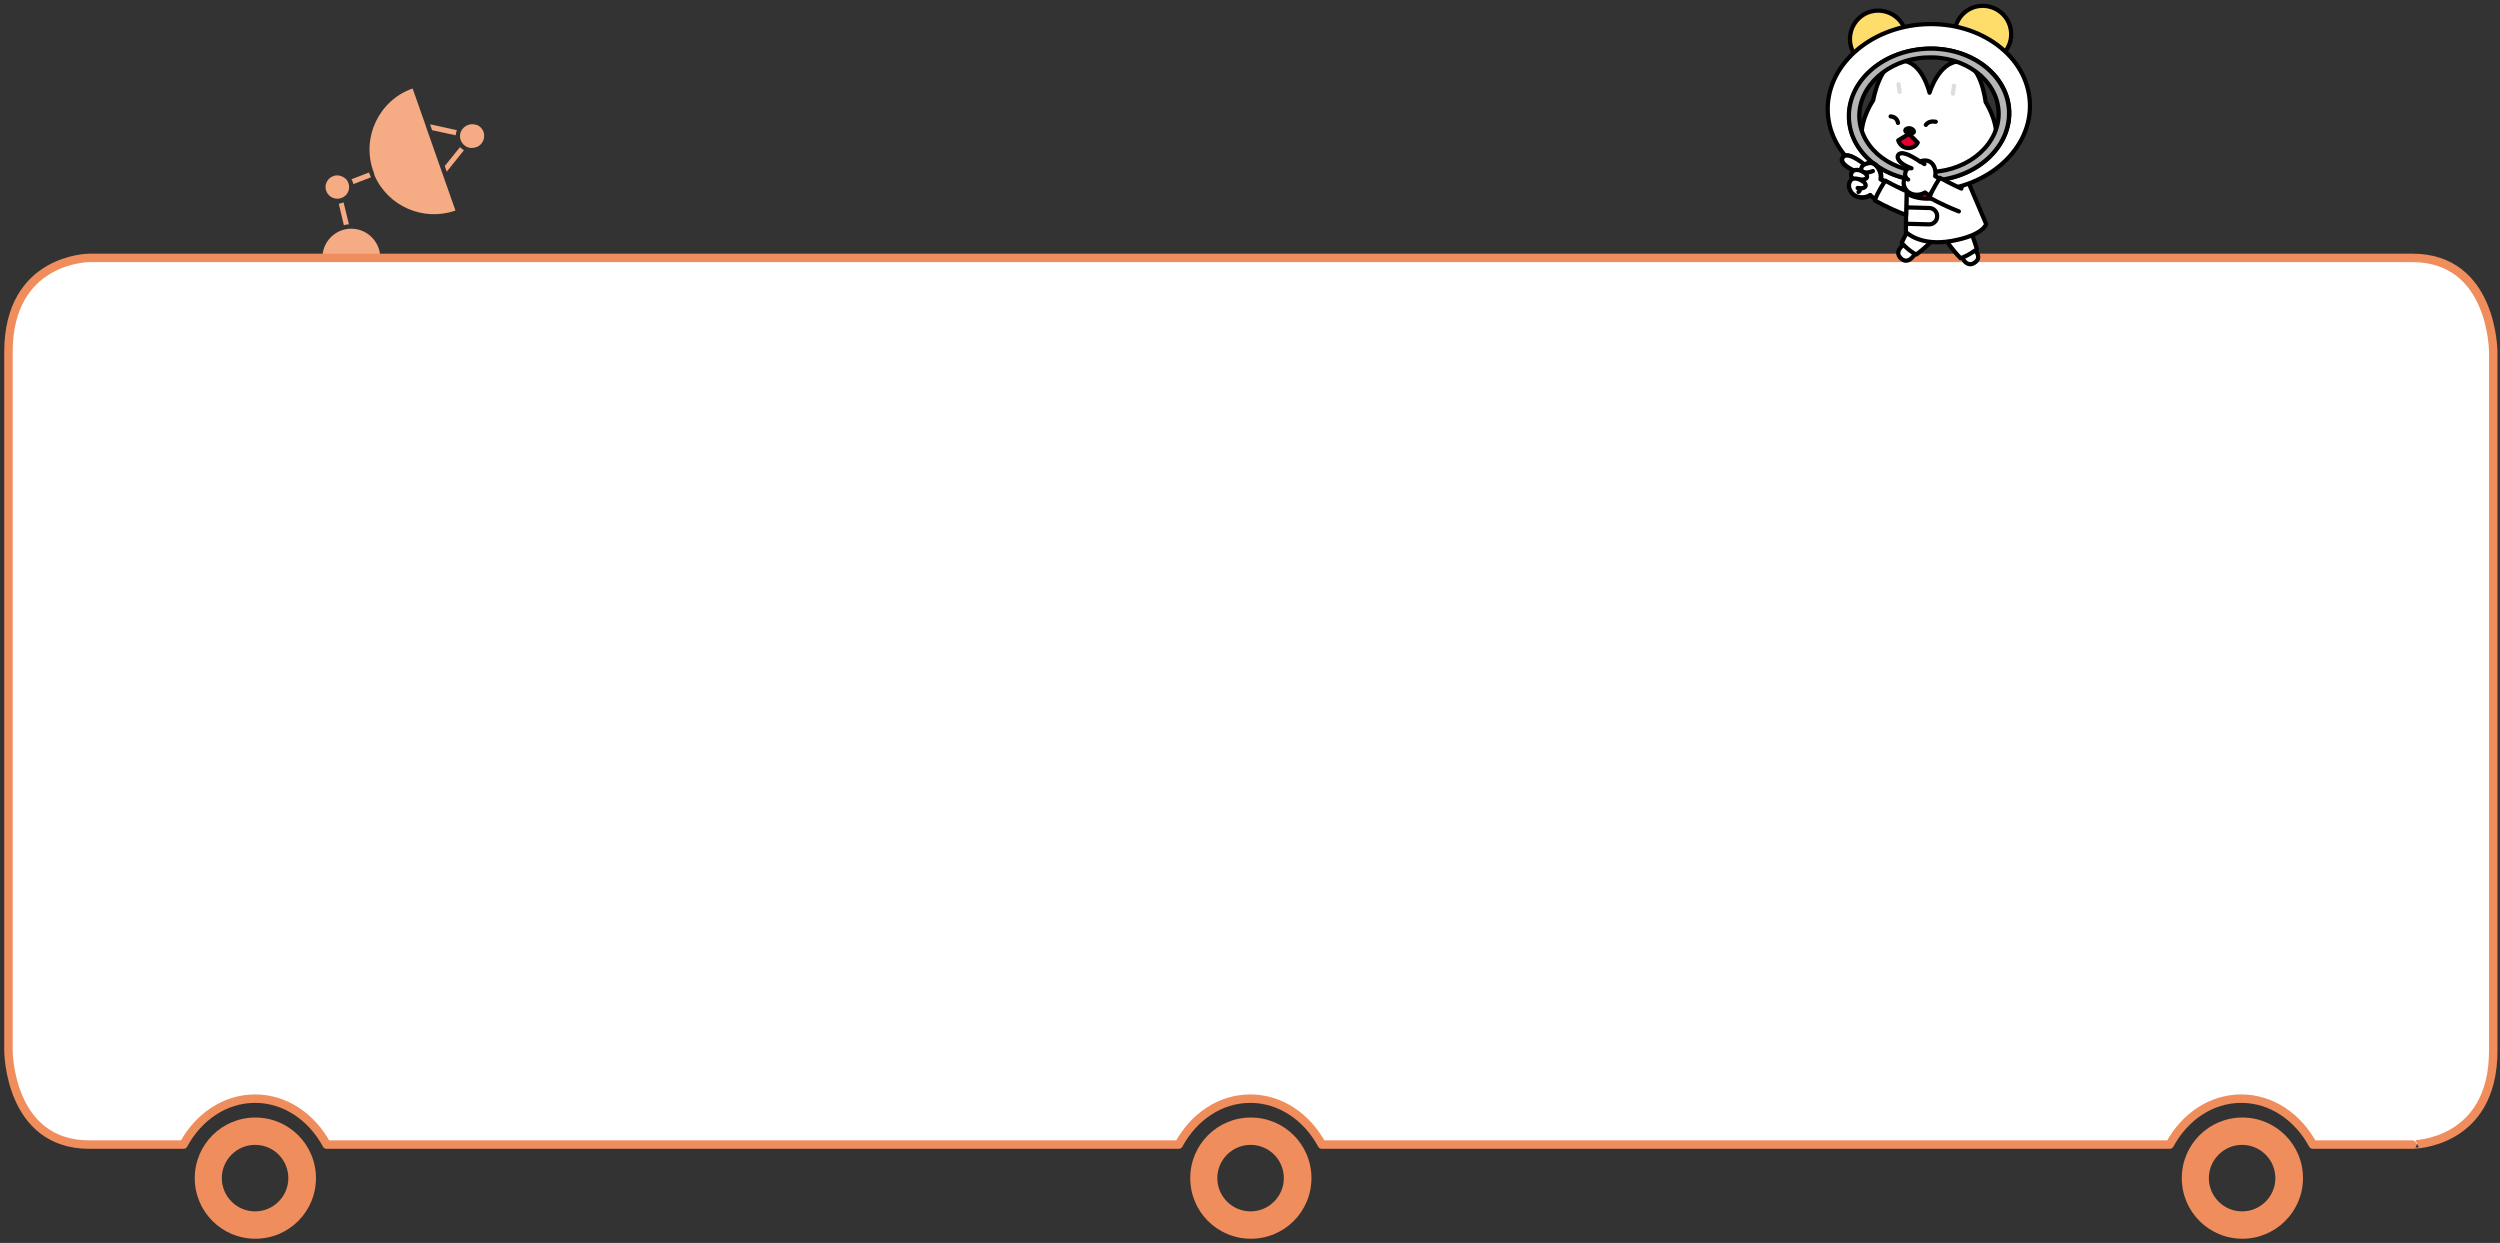<?xml version="1.0" encoding="utf-8"?>
<!-- Generator: Adobe Illustrator 23.1.0, SVG Export Plug-In . SVG Version: 6.00 Build 0)  -->
<svg version="1.1" id="레이어_1" xmlns="http://www.w3.org/2000/svg" xmlns:xlink="http://www.w3.org/1999/xlink" x="0px"
	 y="0px" width="887px" height="441px" viewBox="0 0 887 441" style="enable-background:new 0 0 887 441;" xml:space="preserve">
<rect x="0" y="0" width="887" height="441" fill="#333333" stroke="none"/>
<g>
	<g>
		<path style="fill:#F5AB83;" d="M165.6,52.1c-0.5-0.3-1-0.6-1.4-1.1c-0.6-0.8-1-1.6-1-2.7c0-0.6,0.1-1.2,0.4-1.7
			c0.2-0.5,0.6-1,1-1.4c0.2-0.2,0.4-0.3,0.6-0.4c0,0,0.1,0,0.1-0.1c0.5-0.3,1-0.5,1.6-0.6c0.1,0,0.2,0,0.3,0
			c0.8-0.1,1.5,0.1,2.1,0.3h0.1c0.2,0.1,0.4,0.2,0.6,0.4c0.1,0,0.1,0.1,0.2,0.1c2.9,2.3,1.6,7-2,7.5
			C167.3,52.6,166.4,52.5,165.6,52.1"/>
		<path style="fill:#F5AB83;" d="M152.6,44.1l9.5,2.1c-0.2,0.6-0.4,1.1-0.4,1.8l-8.4-1.8L152.6,44.1z"/>
		<path style="fill:#F5AB83;" d="M163.2,52.2c0.4,0.4,0.9,0.8,1.4,1.1l-6.1,7.6l-0.7-2L163.2,52.2z"/>
		<path style="fill:#F5AB83;" d="M132.4,60.6c-4.2-12,2.2-25.1,14-29.2l4.4,12.5l0.6,1.8c3.7,10.6,2,5.6,5.8,16.5l4.4,12.5
			c-11.4,4-23.9-1.5-28.7-12.4C132.8,61.6,132.6,61.2,132.4,60.6"/>
		<path style="fill:#F5AB83;" d="M120.4,62.3c0.9,0.2,1.7,0.6,2.4,1.3c0.2,0.2,0.4,0.4,0.4,0.5c1.4,2.2,0.5,5-1.7,6
			c-2.8,1.3-6-0.7-6-3.8C115.5,63.9,117.8,61.8,120.4,62.3"/>
		<path style="fill:#F5AB83;" d="M122.3,81.4c6.5-1.5,12.6,3.5,12.6,10h-20.5C114.4,86.6,117.7,82.5,122.3,81.4"/>
		<path style="fill:#F5AB83;" d="M124.7,63.6l6.2-2.4c0.2,0.5,0.4,1,0.7,1.7l-6.2,2.4C125.2,64.6,125,64.1,124.7,63.6"/>
		<path style="fill:#F5AB83;" d="M121.9,71.8l1.9,7.8c-0.6,0-1.2,0.1-1.8,0.3l-1.8-7.6C120.7,72.2,121.3,72,121.9,71.8"/>
		<path style="fill:#FFFFFF;" d="M884.6,372.8V124.9c0,0,0-33.4-28.7-33.4H31.7c0,0-28.7,0-28.7,33.4v247.8c0,0,0,33.4,28.7,33.4
			h33.4c5.3-9.8,14.7-16.3,25.4-16.3s20.1,6.5,25.4,16.3h302.3c5.3-9.8,14.7-16.3,25.4-16.3c10.7,0,20.1,6.5,25.4,16.3h300.8
			c5.3-9.8,14.7-16.3,25.4-16.3s20.1,6.5,25.4,16.3h35.3C855.9,406.1,884.6,406.1,884.6,372.8"/>
		<path style="fill:none;stroke:#F08D5C;stroke-width:3;stroke-linecap:round;stroke-linejoin:round;" d="M884.6,372.8V124.9
			c0,0,0-33.4-28.7-33.4H31.7c0,0-28.7,0-28.7,33.4v247.8c0,0,0,33.4,28.7,33.4h33.4c5.3-9.8,14.7-16.3,25.4-16.3
			s20.1,6.5,25.4,16.3h302.3c5.3-9.8,14.7-16.3,25.4-16.3c10.7,0,20.1,6.5,25.4,16.3h300.8c5.3-9.8,14.7-16.3,25.4-16.3
			s20.1,6.5,25.4,16.3h35.3C855.9,406.1,884.6,406.1,884.6,372.8z"/>
		<path style="fill:#F08D5C;" d="M455.5,418c0,6.5-5.3,11.8-11.8,11.8s-11.8-5.3-11.8-11.8s5.3-11.8,11.8-11.8
			C450.3,406.2,455.5,411.5,455.5,418 M465.3,418c0-11.9-9.6-21.5-21.5-21.5s-21.5,9.6-21.5,21.5s9.6,21.5,21.5,21.5
			C455.7,439.5,465.3,429.9,465.3,418"/>
		<path style="fill:#F08D5C;" d="M102.3,418c0,6.5-5.3,11.8-11.8,11.8s-11.8-5.3-11.8-11.8s5.3-11.8,11.8-11.8
			C97.1,406.2,102.3,411.5,102.3,418 M112.1,418c0-11.9-9.6-21.5-21.5-21.5s-21.5,9.6-21.5,21.5s9.6,21.5,21.5,21.5
			S112.1,429.9,112.1,418"/>
		<path style="fill:#F08D5C;" d="M807.3,418c0,6.5-5.3,11.8-11.8,11.8s-11.8-5.3-11.8-11.8s5.3-11.8,11.8-11.8
			S807.3,411.5,807.3,418 M817.1,418c0-11.9-9.6-21.5-21.5-21.5s-21.5,9.6-21.5,21.5s9.6,21.5,21.5,21.5
			C807.4,439.5,817.1,429.9,817.1,418"/>
	</g>
	<g>
		<g>
			<path style="fill:#FEDD6B;" d="M668.1,23.7c-5.5,0.9-10.7-2.8-11.6-8.2c-0.9-5.5,2.8-10.7,8.2-11.6c5.5-0.9,10.7,2.8,11.6,8.2
				C677.2,17.6,673.5,22.8,668.1,23.7"/>
			<path style="fill:none;stroke:#000000;stroke-width:1.5;stroke-linecap:round;stroke-linejoin:round;" d="M668.1,23.7
				c-5.5,0.9-10.7-2.8-11.6-8.2c-0.9-5.5,2.8-10.7,8.2-11.6c5.5-0.9,10.7,2.8,11.6,8.2C677.2,17.6,673.5,22.8,668.1,23.7z"/>
			<path style="fill:#FEDD6B;" d="M705.2,22c-5.5,0.9-10.7-2.8-11.6-8.2c-0.9-5.5,2.8-10.7,8.2-11.6c5.5-0.9,10.7,2.8,11.6,8.2
				C714.4,15.9,710.7,21.1,705.2,22"/>
			<path style="fill:none;stroke:#000000;stroke-width:1.5;stroke-linecap:round;stroke-linejoin:round;" d="M705.2,22
				c-5.5,0.9-10.7-2.8-11.6-8.2c-0.9-5.5,2.8-10.7,8.2-11.6c5.5-0.9,10.7,2.8,11.6,8.2C714.4,15.9,710.7,21.1,705.2,22z"/>
			<path style="fill:#FFFFFF;" d="M676.8,85.9c0,0-5,2.6-2.7,5.4c2.3,2.7,4.8,0.3,5.9-2.4L676.8,85.9z"/>
			<path style="fill:none;stroke:#000000;stroke-width:1.5;stroke-linecap:round;stroke-linejoin:round;stroke-miterlimit:10;" d="
				M676.8,85.9c0,0-5,2.6-2.7,5.4c2.3,2.7,4.8,0.3,5.9-2.4L676.8,85.9z"/>
			<path style="fill:#FFFFFF;" d="M680.6,76.1c0,0-3.5,4.8-5.9,10.1c0,0,2.6,2.9,5.2,4.1c0,0,6.7-4.7,10.4-11L680.6,76.1z"/>
			<path style="fill:none;stroke:#000000;stroke-width:1.5;stroke-linecap:round;stroke-linejoin:round;stroke-miterlimit:10;" d="
				M680.6,76.1c0,0-3.5,4.8-5.9,10.1c0,0,2.6,2.9,5.2,4.1c0,0,6.7-4.7,10.4-11L680.6,76.1z"/>
			<path style="fill:#FFFFFF;" d="M699.2,87.2c0,0,4.5,3.4,1.8,5.7c-2.7,2.3-4.8-0.5-5.4-3.3L699.2,87.2z"/>
			<path style="fill:none;stroke:#000000;stroke-width:1.5;stroke-linecap:round;stroke-linejoin:round;stroke-miterlimit:10;" d="
				M699.2,87.2c0,0,4.5,3.4,1.8,5.7c-2.7,2.3-4.8-0.5-5.4-3.3L699.2,87.2z"/>
			<path style="fill:#FFFFFF;" d="M697.2,77.5c0,0,2.6,5.3,4.2,10.9c0,0-3.1,2.4-5.8,3.2c0,0-5.8-5.7-8.5-12.6L697.2,77.5z"/>
			<path style="fill:none;stroke:#000000;stroke-width:1.5;stroke-linecap:round;stroke-linejoin:round;stroke-miterlimit:10;" d="
				M697.2,77.5c0,0,2.6,5.3,4.2,10.9c0,0-3.1,2.4-5.8,3.2c0,0-5.8-5.7-8.5-12.6L697.2,77.5z"/>
			<path style="fill:#FFFFFF;" d="M697.7,63.1l7,16.4c0,0-1,4-12.3,6s-15.8-2.9-15.8-2.9l-0.1-15.7"/>
			<path style="fill:none;stroke:#000000;stroke-width:1.5;stroke-linecap:round;stroke-linejoin:round;stroke-miterlimit:10;" d="
				M697.7,63.1l7,16.4c0,0-1,4-12.3,6s-16.2-3.2-16.2-3.2l0.2-15.4"/>
			<path style="fill:#E60012;" d="M698.7,60.1c0.8,4.4-4.3,9-11.2,10.2c-7,1.2-13.3-1.4-14.1-5.8s4.3-9,11.2-10.2
				C691.6,53.1,697.9,55.7,698.7,60.1"/>
			<path style="fill:none;stroke:#000000;stroke-width:1.5;stroke-linecap:round;stroke-linejoin:round;stroke-miterlimit:10;" d="
				M698.6,60c0.8,4.4-4.3,9-11.2,10.2c-7,1.2-13.3-1.4-14.1-5.8s4.3-9,11.2-10.2C691.5,53,697.8,55.6,698.6,60z"/>
			<path style="fill:#FFFFFF;" d="M664.6,35.6c0,0,2.4-14.2,9.9-14.1s10.1,11.4,10.1,11.4s3.3-11.2,10.8-11.1s9.1,14.4,9.1,14.4
				s16.7,25.5-20.2,25C647.2,60.7,664.6,35.6,664.6,35.6"/>
			<path style="fill:none;stroke:#000000;stroke-width:1.5;stroke-linecap:round;stroke-linejoin:round;stroke-miterlimit:10;" d="
				M664.6,35.6c0,0,2.4-14.2,9.9-14.1s10.1,11.4,10.1,11.4s3.3-11.2,10.8-11.1s9.1,14.4,9.1,14.4s16.7,25.5-20.2,25
				C647.2,60.7,664.6,35.6,664.6,35.6z"/>
		</g>
		<path style="fill:none;stroke:#DCDDDD;stroke-width:1.5;stroke-linecap:round;stroke-linejoin:round;stroke-miterlimit:10;" d="
			M693.3,30.4l-0.4,2.8 M673.6,29.9l0.4,2.7"/>
		<path style="fill:none;stroke:#000000;stroke-width:1.5;stroke-linecap:round;stroke-linejoin:round;stroke-miterlimit:10;" d="
			M707.9,50.9l3.8,1 M708.2,47l3.7-1.1 M659.4,48.1l-3.9,0.5 M659.5,44.1l-3.5-1.5"/>
		<g>
			<path d="M679.8,46.9c-0.2,0.9-1.4,1.4-2.6,1.2c-1.3-0.3-2.1-1.2-1.9-2.1c0.2-0.9,1.4-1.4,2.6-1.2C679.1,45.1,679.9,46,679.8,46.9
				"/>
			<path style="fill:#E6002F;" d="M680.4,50.6l-3.1-3.1l-3.8,2.3c0,0,0.7,2.4,3.1,2.7C679.5,52.8,680.4,50.6,680.4,50.6"/>
			<path style="fill:none;stroke:#000000;stroke-width:1.5;stroke-linecap:round;stroke-linejoin:round;stroke-miterlimit:10;" d="
				M680.4,50.6l-3.1-3.1l-3.8,2.3c0,0,0.7,2.4,3.1,2.7C679.5,52.8,680.4,50.6,680.4,50.6z"/>
			<path style="fill:#FFFFFF;" d="M682.9,8.6c-19.8,1-35.2,15-34.4,31.3s17.5,28.8,37.3,27.8s35.2-15,34.4-31.3
				C719.4,20,702.7,7.6,682.9,8.6 M685.6,64.1c-15.7,0.8-28.9-9.1-29.5-22s11.6-24,27.3-24.8s28.9,9.1,29.5,22
				C713.4,52.2,701.2,63.3,685.6,64.1"/>
			<path style="fill:none;stroke:#000000;stroke-width:1.5;stroke-linecap:round;stroke-linejoin:round;stroke-miterlimit:10;" d="
				M682.9,8.6c-19.8,1-35.2,15-34.4,31.3s17.5,28.8,37.3,27.8s35.2-15,34.4-31.3C719.4,20,702.7,7.6,682.9,8.6z M685.6,64.1
				c-15.7,0.8-28.9-9.1-29.5-22s11.6-24,27.3-24.8s28.9,9.1,29.5,22C713.4,52.2,701.2,63.3,685.6,64.1z"/>
			<path style="fill:#B5B6B6;" d="M683.3,17.3c-15.7,0.8-27.9,11.8-27.3,24.8c0.6,12.9,13.8,22.8,29.5,22
				c15.7-0.8,27.9-11.8,27.3-24.8C712.2,26.4,699,16.5,683.3,17.3 M685.4,61c-13.6,0.7-25.1-7.9-25.7-19.1
				c-0.5-11.2,10.1-20.9,23.7-21.5c13.6-0.7,25.1,7.9,25.7,19.1C709.7,50.7,699,60.4,685.4,61"/>
			<path style="fill:none;stroke:#000000;stroke-width:1.5;stroke-linecap:round;stroke-linejoin:round;stroke-miterlimit:10;" d="
				M683.3,17.3c-15.7,0.8-27.9,11.8-27.3,24.8c0.6,12.9,13.8,22.8,29.5,22c15.7-0.8,27.9-11.8,27.3-24.8
				C712.2,26.4,699,16.5,683.3,17.3z M685.4,61c-13.6,0.7-25.1-7.9-25.7-19.1c-0.5-11.2,10.1-20.9,23.7-21.5
				c13.6-0.7,25.1,7.9,25.7,19.1C709.7,50.7,699,60.4,685.4,61z"/>
			<path style="fill:#FFFFFF;" d="M697.4,75.2c0.3,1.6-0.8,3.1-2.4,3.4l-7.4,1.3c-1.6,0.3-3.1-0.8-3.4-2.4c-0.3-1.6,0.8-3.1,2.4-3.4
				l7.4-1.3C695.6,72.5,697.1,73.6,697.4,75.2"/>
			<path style="fill:none;stroke:#000000;stroke-width:1.5;stroke-linecap:round;stroke-linejoin:round;stroke-miterlimit:10;" d="
				M676.9,73.6l7.6,0.2c1.6,0,2.9,1.4,2.8,3c0,1.6-1.4,2.9-3,2.8l-7.6-0.2"/>
			<path style="fill:none;stroke:#000000;stroke-width:1.5;stroke-linecap:round;stroke-linejoin:round;stroke-miterlimit:10;" d="
				M673.4,43.6c0,0-0.2-2.1-2.6-2.3 M683.3,44.3c0,0,0.9-1.6,3.5-1.1"/>
			<path style="fill:#FFFFFF;" d="M661.5,58.5c0.8-0.5,1.7-0.6,1.7-0.6c2.2-0.6,4.7,2.7,4,5.6l2.1,1.2l-4.2,5.7l-1.5-1.1"/>
			<path style="fill:none;stroke:#000000;stroke-width:1.5;stroke-linecap:round;stroke-linejoin:round;stroke-miterlimit:10;" d="
				M661.5,58.5c0.8-0.5,1.7-0.6,1.7-0.6c2.2-0.6,4.7,2.7,4,5.6l2.1,1.2l-4.2,5.7l-1.5-1.1"/>
			<path style="fill:#FFFFFF;" d="M660.9,58.2c0,0-5.8-5.2-7.3-2.1c-1.1,2.2,4.1,4.4,4.1,4.4"/>
			<path style="fill:none;stroke:#000000;stroke-width:1.5;stroke-linecap:round;stroke-linejoin:round;stroke-miterlimit:10;" d="
				M660.9,58.2c0,0-5.8-5.2-7.3-2.1c-1.1,2.2,4.1,4.4,4.1,4.4"/>
			<path style="fill:#FFFFFF;" d="M657.4,63.5c0,0-1.3-1.1-0.2-2.6c0.2-0.3,0.6-0.4,0.6-0.4s-5.1-2.2-4.1-4.4
				c1.3-2.8,6.7,1.4,7.9,2.3l0,0c0.8-0.4,1.7-0.5,1.7-0.5c2.2-0.6,4.7,2.8,4.1,5.7l2.1,1.2l-3.1,6.5l-2.7-2c-3,1.7-6,0.5-7-1.4
				c0,0-1.4-2,0.1-3.9L657.4,63.5z"/>
			<path style="fill:none;stroke:#000000;stroke-width:1.5;stroke-linecap:round;stroke-linejoin:round;stroke-miterlimit:10;" d="
				M657.4,63.5c0,0-1.3-1.1-0.2-2.6c0.2-0.3,0.6-0.4,0.6-0.4s-5.1-2.2-4.1-4.4c1.3-2.8,6.7,1.4,7.9,2.3l0,0c0.8-0.4,1.7-0.5,1.7-0.5
				c2.2-0.6,4.7,2.8,4.1,5.7l2.1,1.2l-3.1,6.5l-2.7-2c-3,1.7-6,0.5-7-1.4c0,0-1.4-2,0.1-3.9L657.4,63.5z"/>
			<path style="fill:#FFFFFF;" d="M664.5,60.7c-2.7,1.1-4.5,0.3-4.1-1.1c0.4-1.5,2.7-1.7,2.7-1.7c2.2-0.6,4.7,2.8,4.1,5.7l2.1,1.2
				l-3.1,6.5l-2.7-2"/>
			<path style="fill:none;stroke:#000000;stroke-width:1.5;stroke-linecap:round;stroke-linejoin:round;stroke-miterlimit:10;" d="
				M664.5,60.7c-2.7,1.1-4.5,0.3-4.1-1.1c0.4-1.5,2.7-1.7,2.7-1.7c2.2-0.6,4.7,2.8,4.1,5.7l2.1,1.2l-3.1,6.5l-2.7-2"/>
			<path style="fill:#FFFFFF;" d="M659,60.3c-1.3-0.1-1.8,0.6-1.8,0.6c-1.1,1.5,0.1,2.4,0.1,2.4"/>
			<path style="fill:none;stroke:#000000;stroke-width:1.5;stroke-linecap:round;stroke-linejoin:round;stroke-miterlimit:10;" d="
				M659,60.3c-1.3-0.1-1.8,0.6-1.8,0.6c-1.1,1.5,0.1,2.4,0.1,2.4"/>
			<path style="fill:#FFFFFF;" d="M659.6,63.6c3.3,0.6,3.9-1.5,0.9-2.9c-0.6-0.3-1.1-0.4-1.5-0.4"/>
			<path style="fill:none;stroke:#000000;stroke-width:1.5;stroke-linecap:round;stroke-linejoin:round;stroke-miterlimit:10;" d="
				M659.6,63.6c3.3,0.6,3.9-1.5,0.9-2.9c-0.6-0.3-1.1-0.4-1.5-0.4"/>
			<path style="fill:#FFFFFF;" d="M659.1,66.7c3.3,0.6,3.9-1.5,0.9-2.9c-2.4-1.1-3.3,0.1-3.3,0.1c-1.5,1.8-0.1,3.9-0.1,3.9
				c1,1.9,4,3.1,7,1.4"/>
			<path style="fill:none;stroke:#000000;stroke-width:1.5;stroke-linecap:round;stroke-linejoin:round;stroke-miterlimit:10;" d="
				M659.1,66.7c3.3,0.6,3.9-1.5,0.9-2.9c-2.4-1.1-3.3,0.1-3.3,0.1c-1.5,1.8-0.1,3.9-0.1,3.9c1,1.9,4,3.1,7,1.4"/>
			<path style="fill:#FFFFFF;" d="M660,66.8c0,0,0,0.9-0.6,1.3"/>
			<path style="fill:none;stroke:#000000;stroke-width:1.5;stroke-linecap:round;stroke-linejoin:round;stroke-miterlimit:10;" d="
				M660,66.8c0,0,0,0.9-0.6,1.3"/>
			<path style="fill:#FFFFFF;" d="M676.5,67.9c0,0-3.4-1.5-7.6-3.8c0,0-2.9,4.3-3.7,7c0,0,4.3,2.6,11.1,5.2L676.5,67.9z"/>
			<path style="fill:none;stroke:#000000;stroke-width:1.5;stroke-linecap:round;stroke-linejoin:round;stroke-miterlimit:10;" d="
				M676.5,67.9c0,0-3.4-1.5-7.6-3.8c0,0-2.9,4.3-3.7,7c0,0,4.3,2.6,11.1,5.2L676.5,67.9z"/>
			<path style="fill:#FFFFFF;" d="M678.2,59.7c-1-0.2-1.6,0.3-1.6,0.3c-1.1,1.5-0.5,3-0.5,3c-1.5,1.8-0.1,3.9-0.1,3.9
				c1,1.9,4,3.1,7,1.4l1.5,1.1l4.2-5.7l-2.1-1.2c0.6-2.8-1.2-6.8-5.4-5.2c0,0-4.8-3.4-6.8-2.9C672.5,54.8,672.6,57.7,678.2,59.7"/>
			<path style="fill:none;stroke:#000000;stroke-width:1.5;stroke-linecap:round;stroke-linejoin:round;stroke-miterlimit:10;" d="
				M678.2,59.7c-1-0.2-1.6,0.3-1.6,0.3c-1.1,1.5-0.5,3-0.5,3c-1.5,1.8-0.1,3.9-0.1,3.9c1,1.9,4,3.1,7,1.4l1.5,1.1l4.2-5.7l-2.1-1.2
				c0.6-2.8-1.2-6.8-5.4-5.2c0,0-4.8-3.4-6.8-2.9C672.5,54.8,672.6,57.7,678.2,59.7"/>
			<path style="fill:#FFFFFF;" d="M695.9,66.9c0,0-3.4-1.5-7.6-3.8c0,0-2.9,4.3-3.7,7c0,0,4,2.4,10.4,4.9"/>
			<path style="fill:none;stroke:#000000;stroke-width:1.5;stroke-linecap:round;stroke-linejoin:round;stroke-miterlimit:10;" d="
				M695.9,66.9c0,0-3.4-1.5-7.6-3.8c0,0-2.9,4.3-3.7,7c0,0,4,2.4,10.4,4.9"/>
			<path style="fill:#FFFFFF;" d="M676.1,62.8c0,0,0.4,0.7,0.9,0.9"/>
			<path style="fill:none;stroke:#000000;stroke-width:1.5;stroke-linecap:round;stroke-linejoin:round;stroke-miterlimit:10;" d="
				M676.1,62.8c0,0,0.4,0.7,0.9,0.9"/>
		</g>
		
			<line style="fill:none;stroke:#000000;stroke-width:1.5;stroke-linecap:round;stroke-linejoin:round;stroke-miterlimit:10;" x1="681.3" y1="57.3" x2="682.8" y2="58.2"/>
	</g>
</g>
</svg>
